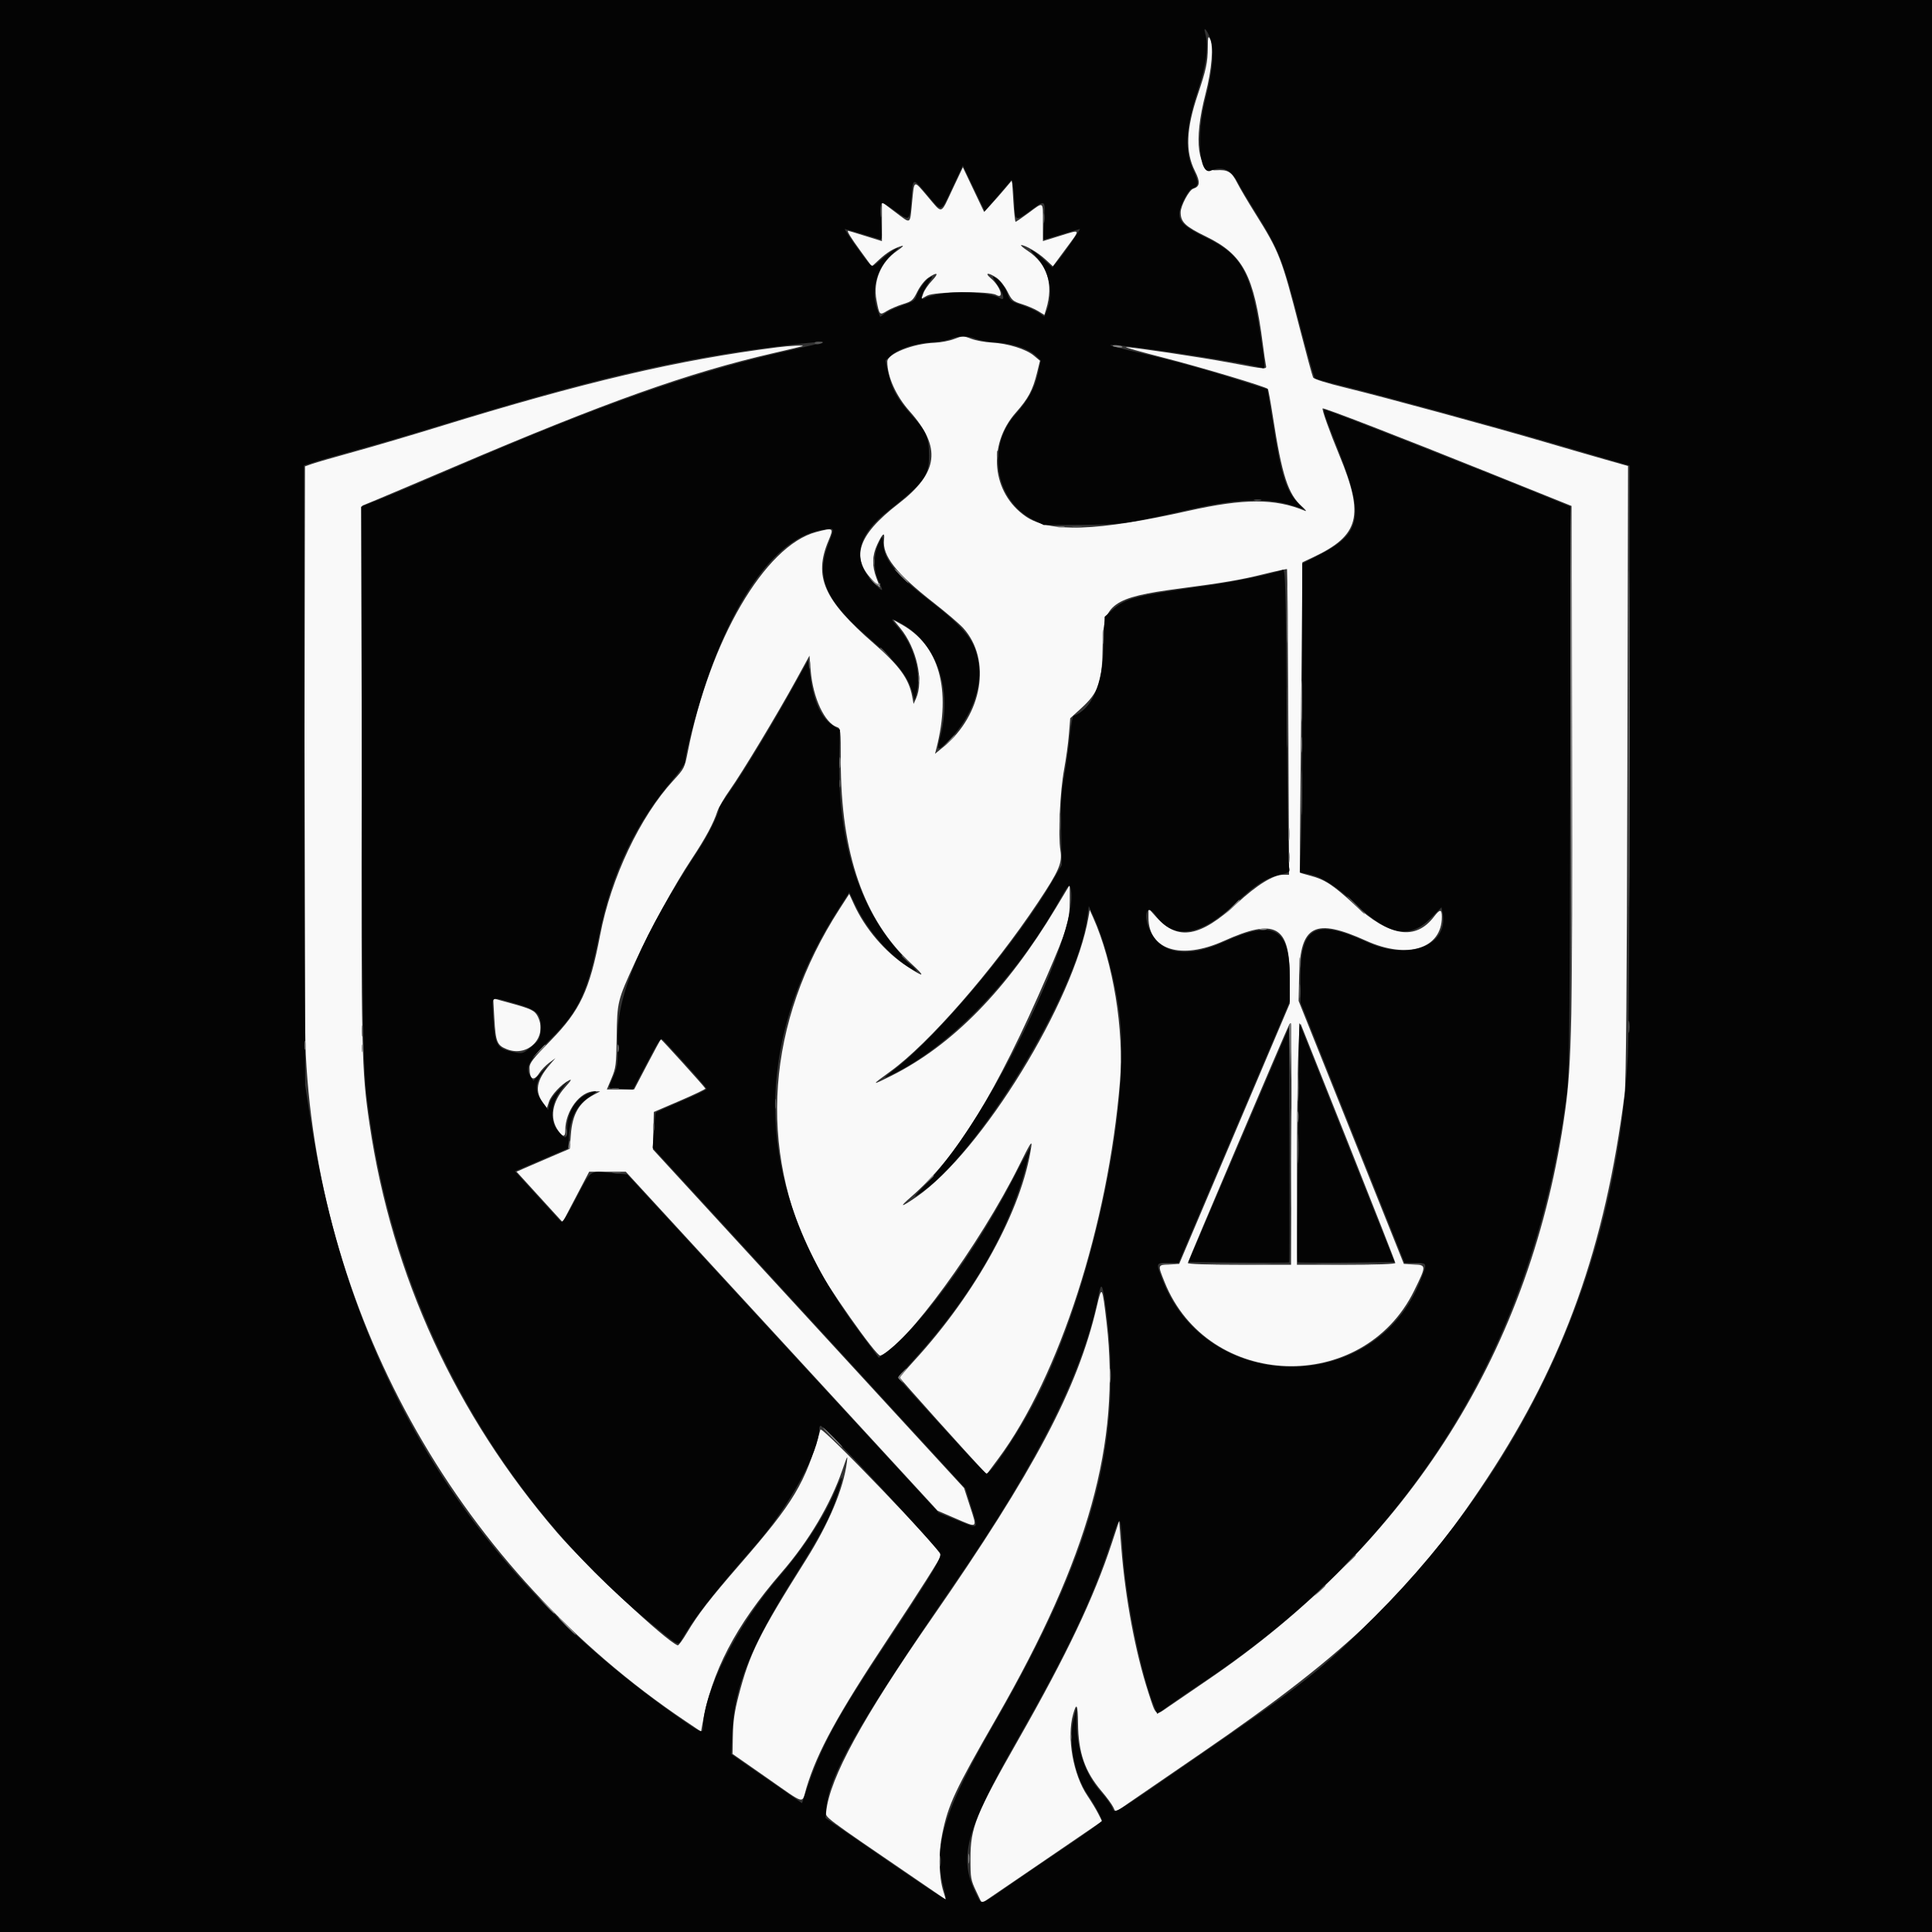 <svg id="svg" version="1.1" xmlns="http://www.w3.org/2000/svg" xmlns:xlink="http://www.w3.org/1999/xlink" width="400" height="400" viewBox="0, 0, 400,400"><rect x="0" y="0" width="400" height="400" fill="#333333" stroke="none"/><g id="svgg"><path id="path0" d="M250.060 9.827 C 250.054 12.882,249.719 14.459,247.991 19.566 C 245.558 26.755,245.387 31.426,247.411 35.439 C 248.548 37.693,248.454 38.624,247.046 39.071 C 246.190 39.343,244.444 42.609,244.444 43.938 C 244.444 45.980,245.367 46.864,249.707 48.976 C 257.390 52.716,259.618 56.946,261.460 71.296 C 261.695 73.130,261.972 75.028,262.075 75.514 C 262.295 76.555,262.520 76.570,254.285 75.026 C 248.766 73.991,234.377 71.843,233.148 71.871 C 232.741 71.880,236.241 72.866,240.926 74.063 C 248.587 76.019,262.012 80.037,262.493 80.518 C 262.597 80.621,263.076 83.256,263.557 86.372 C 265.429 98.487,266.684 102.337,269.596 104.901 C 270.327 105.545,270.593 105.933,270.185 105.763 C 263.952 103.165,257.591 103.171,245.926 105.787 C 227.140 110.000,217.322 110.330,212.369 106.917 C 205.324 102.062,204.378 92.143,210.319 85.424 C 212.906 82.499,213.815 80.797,214.693 77.239 L 215.322 74.693 214.050 73.630 C 212.430 72.276,208.697 71.115,205.370 70.931 C 203.944 70.853,202.010 70.496,201.072 70.138 C 199.431 69.514,199.296 69.515,197.553 70.186 C 196.556 70.569,194.741 70.918,193.519 70.961 C 189.046 71.117,183.704 73.244,183.704 74.870 C 183.704 77.972,185.505 81.983,188.311 85.127 C 194.989 92.611,194.355 97.867,185.998 104.302 C 177.394 110.927,175.953 115.664,181.063 120.518 L 182.193 121.592 181.467 119.681 C 180.504 117.148,180.554 115.045,181.632 112.731 C 182.725 110.384,183.226 110.019,183.028 111.712 C 182.636 115.069,185.493 118.697,193.374 124.852 C 195.943 126.858,198.670 129.192,199.435 130.039 C 205.335 136.569,203.423 148.012,195.322 154.649 L 193.587 156.071 193.865 154.980 C 197.001 142.689,194.450 133.602,186.651 129.282 L 185.021 128.379 186.385 130.044 C 189.780 134.186,191.303 140.987,189.652 144.630 L 189.148 145.741 188.845 144.123 C 188.174 140.537,186.185 137.798,180.958 133.260 C 170.540 124.214,168.400 119.375,171.531 111.944 C 172.667 109.248,172.590 109.195,168.947 110.165 C 158.357 112.984,146.914 132.615,142.380 155.741 C 141.743 158.991,141.669 159.137,139.410 161.589 C 132.528 169.059,126.511 181.757,124.256 193.570 C 122.069 205.027,120.119 209.191,114.025 215.416 C 110.357 219.163,109.630 220.093,109.630 221.034 C 109.630 223.534,110.479 224.000,111.667 222.151 C 112.074 221.517,112.991 220.565,113.704 220.036 L 115.000 219.074 113.799 220.473 C 111.011 223.720,110.649 226.036,112.547 228.483 L 113.238 229.374 113.662 228.090 C 114.107 226.742,116.207 224.494,117.774 223.687 C 118.470 223.329,118.278 223.677,116.994 225.105 C 114.292 228.111,113.744 231.531,115.558 234.078 C 116.578 235.510,117.037 235.480,117.039 233.981 C 117.046 229.989,120.134 225.900,123.110 225.942 L 124.259 225.959 122.926 226.663 C 119.891 228.267,118.507 230.682,118.184 234.937 L 117.963 237.838 114.074 239.499 C 111.935 240.412,109.458 241.481,108.569 241.874 L 106.953 242.588 110.051 245.990 C 111.754 247.861,113.901 250.214,114.820 251.219 L 116.493 253.046 119.237 247.820 L 121.982 242.593 125.773 242.593 L 129.564 242.593 161.843 277.685 L 194.122 312.778 197.709 314.324 C 202.506 316.391,202.336 316.516,200.873 312.005 L 199.602 308.084 185.264 292.488 C 177.378 283.909,162.882 268.132,153.050 257.427 L 135.175 237.963 135.273 234.090 L 135.370 230.218 140.741 227.912 C 143.694 226.643,146.080 225.502,146.042 225.375 C 145.957 225.095,137.003 215.185,136.835 215.185 C 136.770 215.185,135.497 217.517,134.006 220.367 L 131.296 225.548 128.469 225.552 L 125.642 225.556 126.616 223.241 C 127.522 221.087,127.596 220.489,127.677 214.655 C 127.776 207.394,127.838 207.142,131.462 199.259 C 134.632 192.362,139.672 183.174,143.199 177.862 C 146.074 173.533,147.715 170.488,148.521 167.988 C 148.780 167.187,149.950 165.182,151.122 163.533 C 153.636 159.995,160.969 147.823,164.851 140.741 L 167.593 135.741 167.853 138.887 C 168.321 144.541,170.769 149.742,173.347 150.560 C 174.034 150.778,174.074 151.156,174.074 157.447 C 174.074 176.794,178.861 190.528,188.767 199.605 C 191.731 202.322,191.393 202.465,187.733 200.045 C 183.193 197.043,179.104 192.245,176.806 187.226 L 175.826 185.085 173.823 188.191 C 158.646 211.727,156.756 237.687,168.512 261.113 C 170.848 265.766,181.505 280.928,182.253 280.662 C 187.407 278.831,202.967 257.530,211.009 241.296 C 213.329 236.613,213.722 236.002,213.515 237.407 C 211.593 250.431,202.137 267.706,189.241 281.755 C 187.622 283.519,186.296 285.079,186.296 285.222 C 186.296 285.435,200.728 301.507,203.486 304.365 L 204.303 305.212 206.720 301.958 C 219.285 285.044,229.419 253.639,231.871 224.012 C 232.758 213.293,230.473 199.238,226.345 190.016 L 225.614 188.385 225.363 189.840 C 222.338 207.379,203.239 238.474,189.773 247.783 C 186.457 250.075,186.009 250.073,188.656 247.778 C 198.109 239.579,206.262 226.309,216.810 201.954 C 220.939 192.420,221.481 190.606,221.481 186.332 L 221.481 183.190 218.599 187.984 C 208.380 204.983,197.203 216.386,184.537 222.735 C 180.302 224.857,180.282 224.759,184.352 221.820 C 192.241 216.124,205.569 200.860,214.924 186.808 C 219.279 180.267,219.971 178.661,219.548 176.081 C 219.042 172.995,219.460 163.873,220.318 159.259 C 220.716 157.120,221.162 153.870,221.309 152.037 L 221.577 148.704 223.769 146.712 C 227.529 143.297,228.223 141.269,228.294 133.487 C 228.372 125.050,230.242 123.687,244.259 121.846 C 253.539 120.627,256.879 120.053,261.784 118.836 C 264.293 118.213,266.399 117.762,266.465 117.833 C 266.531 117.905,266.651 132.171,266.733 149.537 L 266.882 181.111 265.722 181.111 C 263.636 181.111,260.281 183.172,256.124 187.009 C 248.499 194.044,243.875 194.849,239.438 189.915 L 237.778 188.068 237.778 189.978 C 237.778 196.695,244.537 198.795,253.363 194.821 C 264.051 190.009,267.013 191.630,267.029 202.301 L 267.037 207.749 255.590 234.708 L 244.143 261.667 242.071 261.778 C 239.654 261.907,239.673 261.837,241.109 265.424 C 250.062 287.784,282.122 288.899,292.788 267.222 C 295.334 262.048,295.334 261.915,292.766 261.779 L 290.647 261.667 279.756 234.444 L 268.864 207.222 268.977 201.852 C 269.193 191.523,272.242 189.972,282.870 194.784 C 291.428 198.660,298.519 196.414,298.519 189.827 C 298.519 188.181,298.127 188.176,296.883 189.807 C 293.079 194.794,287.690 193.948,280.341 187.209 C 275.935 183.170,274.272 182.087,271.274 181.306 C 270.104 181.001,269.131 180.708,269.111 180.654 C 269.091 180.600,269.177 169.806,269.304 156.667 C 269.430 143.528,269.555 129.100,269.582 124.605 L 269.630 116.432 271.925 115.346 C 281.470 110.828,282.498 106.819,277.322 94.299 C 275.262 89.314,273.634 84.761,273.840 84.556 C 274.044 84.351,289.758 90.431,308.519 97.975 L 325.370 104.750 325.479 156.542 C 325.593 210.741,325.410 220.146,324.056 229.937 C 317.233 279.252,292.034 319.312,249.815 347.961 C 246.556 350.172,242.923 352.658,241.741 353.484 C 239.203 355.259,239.374 355.392,237.748 350.370 C 235.061 342.070,232.977 330.934,232.159 320.498 L 231.716 314.852 230.166 319.556 C 226.447 330.840,220.883 342.535,210.847 360.160 C 201.967 375.756,200.926 378.344,200.926 384.815 C 200.926 388.832,200.993 389.215,202.103 391.559 L 203.280 394.044 214.140 386.639 C 220.113 382.567,225.712 378.741,226.582 378.138 L 228.165 377.040 227.364 375.465 C 226.923 374.598,225.923 372.945,225.141 371.792 C 222.181 367.423,220.827 359.726,222.175 354.923 C 222.893 352.366,223.146 352.830,223.194 356.797 C 223.269 362.940,224.612 366.797,228.097 370.884 C 229.120 372.084,230.186 373.538,230.466 374.117 L 230.976 375.168 233.729 373.261 C 235.243 372.213,242.065 367.529,248.889 362.853 C 279.366 341.970,292.795 329.046,307.925 306.031 C 323.877 281.768,332.326 258.131,336.362 226.481 C 336.662 224.128,336.828 204.530,336.925 159.815 L 337.063 96.481 332.143 95.084 C 329.436 94.316,323.806 92.683,319.630 91.455 C 309.133 88.368,286.723 82.262,278.760 80.318 C 274.561 79.293,272.044 78.501,271.861 78.148 C 271.702 77.843,270.459 73.259,269.098 67.963 C 265.328 53.291,264.911 52.217,259.824 44.089 C 258.335 41.710,256.683 38.906,256.152 37.858 C 254.981 35.547,254.204 35.086,251.752 35.247 C 247.914 35.498,247.057 29.230,249.592 19.444 C 250.915 14.340,251.302 9.381,250.487 7.975 C 250.142 7.378,250.064 7.715,250.060 9.827 M197.209 39.167 C 194.670 44.549,195.205 44.387,192.087 40.719 C 189.086 37.188,189.311 37.106,188.832 41.905 C 188.362 46.622,188.694 46.427,185.380 43.932 L 182.593 41.834 182.593 45.880 L 182.593 49.925 179.167 48.856 C 177.282 48.267,175.681 47.784,175.609 47.782 C 175.261 47.771,176.086 49.121,178.190 52.007 L 180.494 55.166 182.056 53.725 C 183.654 52.252,185.025 51.420,186.667 50.926 C 187.242 50.753,186.891 51.132,185.741 51.926 C 182.375 54.249,180.717 58.202,181.464 62.122 C 182.063 65.268,182.108 65.316,183.592 64.399 C 184.300 63.962,185.794 63.320,186.913 62.974 C 188.799 62.391,189.021 62.198,189.946 60.348 C 190.519 59.200,191.475 57.993,192.193 57.509 C 194.113 56.215,194.481 56.507,192.954 58.113 C 192.198 58.908,191.399 60.074,191.179 60.705 L 190.780 61.851 191.964 61.203 C 193.503 60.361,204.815 60.239,206.235 61.049 C 208.020 62.065,207.113 59.272,205.113 57.588 C 203.730 56.425,204.630 56.366,206.325 57.509 C 207.043 57.993,207.999 59.200,208.573 60.348 C 209.497 62.198,209.720 62.391,211.605 62.974 C 212.724 63.320,214.223 63.964,214.936 64.405 L 216.232 65.206 216.603 63.992 C 218.184 58.823,216.848 54.625,212.758 51.916 C 211.783 51.270,211.186 50.741,211.433 50.741 C 212.291 50.741,214.898 52.284,216.439 53.704 L 217.989 55.132 220.635 51.553 C 223.797 47.277,223.875 47.461,219.478 48.822 L 215.926 49.922 215.926 46.072 C 215.926 41.579,216.137 41.721,212.963 44.074 C 211.589 45.093,210.377 45.926,210.269 45.926 C 210.161 45.926,209.952 43.989,209.804 41.622 L 209.535 37.317 208.010 39.122 C 207.171 40.114,205.870 41.593,205.119 42.407 L 203.754 43.889 201.552 39.259 L 199.350 34.630 197.209 39.167 M160.926 71.905 C 140.306 74.528,120.938 79.078,90.741 88.394 C 85.139 90.122,77.306 92.431,73.333 93.526 C 69.361 94.620,65.444 95.749,64.630 96.036 L 63.148 96.556 63.041 153.741 C 62.975 189.107,63.078 213.756,63.312 218.344 C 66.123 273.520,95.528 325.148,141.903 356.331 L 145.152 358.515 145.391 357.128 C 147.280 346.171,152.268 336.587,161.822 325.556 C 167.477 319.027,171.955 311.465,174.432 304.259 C 175.445 301.314,175.550 301.142,175.334 302.778 C 174.609 308.279,171.613 315.408,166.850 322.967 C 157.140 338.380,155.183 342.329,152.917 351.092 C 152.081 354.323,151.792 356.320,151.738 359.250 L 151.667 363.129 158.704 368.034 C 167.036 373.843,165.927 373.561,166.967 370.137 C 169.250 362.622,173.411 355.029,183.991 339.074 C 190.422 329.375,194.815 322.448,194.815 322.005 C 194.815 320.861,170.113 295.100,169.862 295.984 C 166.704 307.127,164.401 310.977,153.174 323.891 C 146.960 331.039,144.497 334.224,142.214 338.065 C 141.334 339.547,140.481 340.714,140.321 340.658 C 137.916 339.817,121.536 324.489,115.301 317.245 C 94.356 292.909,81.152 264.155,76.514 232.778 C 74.848 221.507,74.771 218.024,74.889 159.661 L 75.000 104.693 78.148 103.392 C 79.880 102.676,87.046 99.637,94.074 96.638 C 125.523 83.217,142.524 77.163,160.171 73.100 C 163.234 72.395,165.907 71.756,166.111 71.679 C 166.778 71.428,163.574 71.568,160.926 71.905 M102.354 210.954 C 102.627 215.724,102.909 216.416,104.908 217.216 C 109.390 219.009,113.502 214.636,111.314 210.404 C 110.695 209.207,109.948 208.854,105.408 207.610 L 102.112 206.706 102.354 210.954 M279.251 236.952 C 284.552 250.248,288.889 261.290,288.889 261.489 C 288.889 261.717,285.104 261.852,278.704 261.852 L 268.519 261.852 268.520 243.611 C 268.521 223.551,268.838 210.905,269.312 212.051 C 269.478 212.451,273.950 223.656,279.251 236.952 M267.376 236.852 L 267.297 261.852 256.611 261.852 C 249.836 261.852,245.926 261.718,245.926 261.487 C 245.926 261.174,266.454 212.901,266.915 212.130 C 267.006 211.977,267.165 211.852,267.268 211.852 C 267.371 211.852,267.420 223.102,267.376 236.852 M227.083 270.478 C 223.120 287.490,214.150 304.446,192.949 335.000 C 178.530 355.780,171.821 368.059,171.053 375.072 C 170.914 376.346,169.930 375.607,190.054 389.356 L 195.848 393.314 195.308 391.565 C 194.362 388.499,194.277 383.590,195.100 379.625 C 196.370 373.504,197.619 370.841,206.393 355.556 C 225.414 322.416,231.997 298.749,229.111 273.889 C 228.211 266.146,228.125 266.001,227.083 270.478 " stroke="none" fill="#f9f9f9" fill-rule="evenodd"></path><path id="path1" d="M0.000 200.000 L 0.000 400.000 200.000 400.000 L 400.000 400.000 400.000 200.000 L 400.000 0.000 200.000 0.000 L 0.000 0.000 0.000 200.000 M250.578 7.971 C 251.456 10.270,251.124 14.456,249.593 20.370 C 247.624 27.977,248.243 36.408,250.692 35.337 C 253.079 34.292,254.955 35.143,256.357 37.905 C 256.787 38.752,258.392 41.444,259.923 43.889 C 264.740 51.575,265.585 53.698,268.914 66.481 C 270.559 72.796,272.042 78.104,272.209 78.275 C 272.377 78.447,275.156 79.224,278.386 80.002 C 285.148 81.631,309.464 88.254,319.815 91.287 C 323.685 92.421,329.227 94.037,332.130 94.878 L 337.407 96.407 337.400 154.222 C 337.396 187.658,337.238 214.848,337.026 218.704 C 334.600 262.673,316.453 302.860,284.660 334.662 C 273.390 345.936,270.763 348.009,247.222 364.201 C 229.248 376.565,230.963 375.579,230.156 374.012 C 229.807 373.333,228.800 371.972,227.917 370.987 C 224.749 367.453,222.991 362.481,222.922 356.867 L 222.881 353.519 222.351 355.556 C 221.108 360.330,222.356 367.370,225.180 371.514 C 226.693 373.733,228.148 376.417,228.148 376.986 C 228.148 377.178,224.856 379.550,220.833 382.257 C 216.810 384.963,211.382 388.656,208.770 390.462 C 202.801 394.591,203.282 394.470,202.118 392.143 C 198.363 384.640,199.832 379.147,210.698 360.050 C 220.956 342.024,226.028 331.367,229.830 319.852 C 232.037 313.170,231.936 313.136,232.418 320.741 C 233.080 331.201,236.243 346.800,239.077 353.583 L 239.600 354.834 242.115 353.041 C 243.498 352.055,246.713 349.857,249.259 348.158 C 291.854 319.729,317.001 279.398,324.167 228.018 C 324.931 222.537,324.952 221.055,325.082 163.661 L 325.215 104.914 321.404 103.358 C 305.369 96.808,274.855 84.815,274.226 84.815 C 273.838 84.815,274.261 86.068,276.833 92.521 C 282.634 107.082,282.010 110.450,272.636 115.163 L 269.630 116.675 269.629 141.763 C 269.628 155.562,269.519 169.945,269.387 173.725 L 269.147 180.598 271.215 181.061 C 273.870 181.655,276.733 183.538,281.021 187.512 C 287.749 193.747,291.986 194.435,296.328 189.998 L 298.439 187.841 298.664 188.970 C 300.025 195.771,291.688 199.012,283.027 195.051 C 272.313 190.151,269.260 191.739,269.259 202.208 L 269.259 207.593 280.037 234.537 L 290.816 261.481 293.001 261.481 C 295.560 261.481,295.545 261.432,294.115 265.054 C 284.608 289.146,249.674 288.892,240.556 264.665 C 239.331 261.412,239.304 261.481,241.819 261.481 L 244.008 261.481 247.429 253.426 C 249.310 248.995,254.491 236.803,258.943 226.331 L 267.037 207.293 267.035 202.628 C 267.030 192.015,263.884 190.272,253.333 195.038 C 246.027 198.338,240.578 197.592,238.241 192.972 C 236.576 189.681,237.343 186.831,239.198 189.414 C 242.984 194.686,248.387 193.942,255.655 187.147 C 259.860 183.216,262.205 181.707,265.126 181.052 C 267.055 180.619,267.098 180.581,266.882 179.505 C 266.761 178.898,266.552 164.754,266.418 148.073 C 266.197 120.598,266.119 117.768,265.587 117.986 C 263.616 118.792,255.498 120.472,249.630 121.287 C 234.989 123.321,233.074 123.815,230.308 126.269 L 228.704 127.693 228.505 133.975 C 228.258 141.762,226.022 146.890,222.308 148.188 C 222.069 148.271,221.720 150.073,221.490 152.407 C 221.269 154.648,220.745 158.398,220.325 160.741 C 219.688 164.297,219.583 166.166,219.687 172.058 L 219.813 179.116 218.005 182.243 C 210.843 194.637,194.466 214.228,185.370 221.283 C 182.588 223.441,182.573 223.513,185.185 222.213 C 197.159 216.254,210.562 202.159,219.474 186.153 C 220.872 183.644,221.332 183.072,221.536 183.591 C 224.463 191.009,205.264 230.877,192.103 244.713 C 188.956 248.021,188.841 248.193,190.556 247.028 C 202.755 238.737,223.080 205.186,225.102 190.000 L 225.423 187.593 226.401 189.738 C 228.789 194.969,231.042 203.600,231.836 210.556 C 234.154 230.866,225.101 270.648,213.335 291.852 C 209.788 298.244,204.965 305.244,204.215 305.087 C 203.852 305.011,200.895 301.821,188.765 288.421 L 185.862 285.216 189.472 281.219 C 201.145 268.294,208.983 254.764,212.377 241.683 C 212.903 239.656,213.330 237.822,213.326 237.609 C 213.321 237.396,211.765 240.222,209.868 243.889 C 201.779 259.522,190.230 275.166,182.912 280.403 L 181.935 281.103 177.870 275.644 C 156.147 246.473,154.813 217.426,173.837 187.825 L 175.830 184.724 177.183 187.535 C 179.764 192.902,184.535 198.249,188.963 200.738 C 190.307 201.493,190.151 201.262,187.513 198.580 C 178.007 188.920,173.304 174.359,173.764 156.015 L 173.887 151.104 172.696 150.379 C 170.031 148.758,168.461 145.405,167.713 139.734 L 167.312 136.690 164.280 142.141 C 159.955 149.917,153.788 160.092,151.149 163.805 C 149.906 165.555,148.889 167.135,148.889 167.318 C 148.889 168.347,146.656 172.876,144.644 175.926 C 132.970 193.630,127.745 205.778,127.877 214.917 C 127.949 219.937,127.872 220.759,127.174 222.407 C 126.744 223.426,126.286 224.509,126.158 224.815 C 125.966 225.273,126.376 225.387,128.489 225.466 L 131.053 225.562 133.902 220.148 C 136.638 214.949,136.776 214.762,137.393 215.423 C 142.113 220.480,146.296 225.191,146.296 225.450 C 146.296 225.629,143.948 226.766,141.078 227.977 C 138.207 229.188,135.811 230.264,135.752 230.367 C 135.693 230.471,135.528 232.149,135.386 234.096 L 135.127 237.636 167.505 272.903 L 199.883 308.170 201.101 312.061 C 202.586 316.803,202.787 316.618,198.166 314.750 L 194.352 313.208 162.104 278.178 L 129.857 243.148 126.422 242.826 C 121.985 242.410,122.455 242.063,119.278 248.112 C 117.111 252.239,116.433 253.252,116.088 252.880 C 115.846 252.620,113.615 250.175,111.130 247.446 L 106.612 242.485 112.195 240.089 L 117.778 237.692 117.787 235.976 C 117.809 231.825,119.256 228.839,122.128 227.017 C 123.953 225.860,123.753 225.586,121.707 226.441 C 119.163 227.504,117.429 230.401,117.416 233.611 C 117.406 235.904,117.133 235.999,115.594 234.246 C 113.727 232.120,113.961 228.607,116.167 225.657 L 117.488 223.889 115.745 225.597 C 114.646 226.673,113.905 227.769,113.742 228.560 L 113.482 229.815 112.296 228.185 C 110.557 225.794,110.735 223.976,112.975 221.245 C 113.620 220.458,113.312 220.706,112.291 221.794 L 110.434 223.774 109.793 222.796 C 108.657 221.062,109.467 219.586,114.021 215.092 C 119.838 209.352,121.721 205.327,124.028 193.698 C 126.533 181.075,131.624 170.306,139.286 161.425 C 140.769 159.706,141.852 158.109,141.852 157.642 C 141.852 156.241,144.006 147.940,145.788 142.475 C 152.132 123.016,161.252 110.922,170.531 109.663 C 172.928 109.338,172.848 109.065,171.451 112.778 C 168.863 119.654,170.909 124.315,179.940 132.116 C 185.450 136.875,187.855 139.817,188.767 142.914 L 189.382 145.000 189.729 143.704 C 190.841 139.554,189.199 133.564,185.946 129.907 C 184.136 127.872,184.295 127.750,186.852 129.219 C 194.090 133.377,197.253 142.954,194.616 152.725 C 193.812 155.702,194.105 155.719,196.848 152.852 C 201.159 148.346,203.408 142.232,202.594 137.231 C 201.828 132.522,199.927 130.127,192.203 124.137 C 185.525 118.959,182.994 115.828,182.864 112.587 C 182.791 110.742,182.721 110.748,181.842 112.685 C 180.808 114.963,180.870 118.286,181.987 120.493 C 183.046 122.585,182.807 122.669,181.021 120.833 C 176.272 115.951,177.235 111.021,183.978 105.710 C 191.305 99.939,192.407 98.431,192.363 94.250 C 192.323 90.571,191.792 89.333,188.839 86.046 C 185.801 82.664,184.588 80.480,183.862 77.086 L 183.337 74.630 184.405 73.653 C 185.971 72.222,189.312 71.109,192.742 70.875 C 194.391 70.763,196.266 70.437,196.908 70.150 C 198.398 69.485,200.491 69.485,201.981 70.150 C 202.623 70.437,204.498 70.763,206.147 70.875 C 209.591 71.110,212.942 72.230,214.452 73.653 L 215.488 74.630 214.975 77.015 C 214.254 80.368,212.979 82.733,210.235 85.803 C 204.125 92.640,206.047 103.762,214.015 107.674 L 216.111 108.704 223.889 108.660 C 232.296 108.612,232.730 108.550,246.667 105.406 C 256.468 103.195,262.601 103.015,267.956 104.782 L 269.982 105.450 268.699 104.129 C 266.330 101.690,265.236 98.273,263.703 88.519 C 263.270 85.769,262.798 82.857,262.652 82.048 L 262.388 80.577 257.953 79.158 C 250.175 76.670,242.583 74.556,236.296 73.129 C 232.935 72.366,230.058 71.631,229.902 71.495 C 229.076 70.776,257.404 74.987,261.204 76.148 C 262.011 76.395,262.013 76.509,261.095 70.185 C 259.100 56.442,257.151 52.827,249.801 49.238 C 243.936 46.374,243.243 45.244,245.044 41.488 C 245.631 40.264,246.388 39.172,246.726 39.061 C 248.249 38.563,248.305 37.880,247.043 35.143 C 245.206 31.156,245.476 26.428,247.974 18.889 C 249.804 13.364,250.284 9.647,249.522 6.913 C 249.067 5.280,249.850 6.065,250.578 7.971 M206.664 40.469 L 209.438 37.229 209.675 38.337 C 209.806 38.946,209.949 40.444,209.993 41.667 C 210.146 45.888,210.169 45.903,213.142 43.735 C 216.532 41.263,216.447 41.207,216.154 45.741 C 216.016 47.880,215.971 49.630,216.054 49.630 C 216.137 49.630,217.830 49.130,219.815 48.519 C 221.800 47.907,223.492 47.407,223.575 47.407 C 223.808 47.407,220.206 52.614,218.966 54.070 L 217.867 55.361 216.209 53.833 C 213.857 51.665,212.338 50.967,214.377 52.991 C 217.214 55.808,218.233 60.753,216.716 64.347 L 216.211 65.545 215.145 64.786 C 214.558 64.369,212.966 63.652,211.605 63.193 C 209.325 62.424,209.092 62.245,208.633 60.918 C 208.119 59.432,206.970 57.973,205.831 57.359 C 205.381 57.117,205.519 57.499,206.279 58.597 C 207.873 60.902,208.225 62.533,206.949 61.696 C 205.473 60.729,199.854 60.217,195.880 60.687 C 194.003 60.909,192.086 61.358,191.570 61.696 C 190.293 62.533,190.646 60.902,192.240 58.597 C 193.120 57.323,193.194 57.086,192.610 57.398 C 191.659 57.907,190.186 59.899,189.748 61.269 C 189.455 62.185,189.015 62.484,186.920 63.190 C 185.556 63.650,183.941 64.382,183.331 64.816 L 182.223 65.606 181.807 64.562 C 180.184 60.488,181.316 55.665,184.587 52.714 C 186.237 51.225,186.321 51.087,185.235 51.645 C 184.550 51.997,183.256 52.961,182.359 53.787 C 180.777 55.246,180.708 55.270,179.997 54.627 C 179.266 53.965,174.649 47.407,174.914 47.407 C 175.039 47.407,180.186 48.923,181.991 49.491 C 182.652 49.699,182.673 49.517,182.419 45.781 C 182.108 41.224,182.016 41.289,185.362 43.698 C 188.396 45.882,188.360 45.909,188.708 41.055 C 189.022 36.665,188.908 36.689,192.014 40.370 C 195.110 44.039,194.656 44.176,197.200 38.796 L 199.346 34.259 201.617 38.985 L 203.889 43.710 206.664 40.469 M170.340 70.895 C 170.255 70.979,167.102 71.738,163.333 72.581 C 143.589 76.998,125.120 83.474,93.889 96.934 C 87.778 99.567,80.975 102.441,78.772 103.319 L 74.765 104.916 74.930 162.551 C 75.103 223.034,75.072 221.921,76.880 233.704 C 82.976 273.418,103.631 310.194,134.082 335.547 C 140.083 340.544,140.375 340.728,140.893 339.843 C 143.927 334.656,146.972 330.745,156.489 319.815 C 163.445 311.825,169.630 300.493,169.630 295.736 C 169.630 295.433,169.757 295.185,169.913 295.185 C 170.526 295.185,188.445 314.217,194.525 321.325 C 195.263 322.188,193.910 324.482,182.524 341.667 C 173.468 355.335,170.126 361.457,167.411 369.353 L 166.042 373.336 158.712 368.250 L 151.381 363.164 151.591 358.712 C 152.038 349.258,155.314 341.046,164.449 326.481 C 170.091 317.485,171.816 314.219,173.368 309.585 C 174.804 305.298,174.597 304.615,173.020 308.436 C 170.808 313.794,166.428 320.541,161.404 326.331 C 152.613 336.462,145.556 350.404,145.556 357.640 C 145.556 358.935,145.092 358.766,141.164 356.042 C 98.061 326.149,72.566 285.050,64.355 232.222 L 63.175 224.630 63.056 160.497 L 62.937 96.365 65.265 95.611 C 66.545 95.196,70.426 94.088,73.889 93.148 C 77.352 92.208,85.269 89.877,91.481 87.968 C 122.979 78.288,141.531 74.005,162.778 71.510 C 169.078 70.771,170.587 70.648,170.340 70.895 M105.973 207.560 C 111.219 209.011,112.028 209.722,111.955 212.819 C 111.904 215.037,111.703 215.395,109.573 217.082 C 108.190 218.177,108.093 218.198,106.213 217.795 C 102.783 217.059,102.410 216.364,102.080 210.093 C 101.872 206.137,101.561 206.339,105.973 207.560 M268.749 236.496 C 268.606 250.086,268.554 261.270,268.634 261.350 C 268.713 261.429,273.264 261.449,278.747 261.395 L 288.717 261.296 278.863 236.541 L 269.009 211.785 268.749 236.496 M256.448 236.996 L 246.044 261.296 256.411 261.395 C 262.113 261.449,266.838 261.434,266.910 261.361 C 266.983 261.289,267.000 250.309,266.947 236.962 L 266.852 212.696 256.448 236.996 M229.044 271.469 C 232.538 298.479,226.289 321.422,205.739 357.037 C 195.368 375.010,193.139 382.298,195.379 390.901 C 195.690 392.093,195.872 393.140,195.784 393.228 C 195.640 393.372,189.542 389.267,175.741 379.733 L 170.926 376.408 171.014 374.963 C 171.451 367.795,177.174 357.665,197.562 327.963 C 215.062 302.471,224.336 283.911,227.427 268.201 C 228.024 265.162,228.301 265.721,229.044 271.469 " stroke="none" fill="#040404" fill-rule="evenodd"></path><path id="path2" d="M182.328 43.889 C 182.331 44.907,182.403 45.280,182.488 44.717 C 182.573 44.154,182.571 43.321,182.483 42.865 C 182.395 42.410,182.325 42.870,182.328 43.889 M216.027 45.185 C 216.027 46.102,216.099 46.477,216.187 46.019 C 216.276 45.560,216.276 44.810,216.187 44.352 C 216.099 43.894,216.027 44.269,216.027 45.185 M168.682 71.076 C 168.796 71.261,169.223 71.325,169.630 71.218 C 170.649 70.952,170.557 70.741,169.423 70.741 C 168.901 70.741,168.568 70.892,168.682 71.076 M206.390 94.259 C 206.394 95.074,206.470 95.364,206.558 94.903 C 206.647 94.442,206.643 93.776,206.551 93.422 C 206.458 93.068,206.386 93.444,206.390 94.259 M259.722 103.589 C 260.079 103.682,260.662 103.682,261.019 103.589 C 261.375 103.495,261.083 103.419,260.370 103.419 C 259.657 103.419,259.366 103.495,259.722 103.589 M222.130 109.150 C 222.588 109.239,223.338 109.239,223.796 109.150 C 224.255 109.062,223.880 108.990,222.963 108.990 C 222.046 108.990,221.671 109.062,222.130 109.150 M180.827 116.296 C 180.827 117.009,180.903 117.301,180.996 116.944 C 181.089 116.588,181.089 116.005,180.996 115.648 C 180.903 115.292,180.827 115.583,180.827 116.296 M182.222 134.190 C 182.222 134.254,182.764 134.795,183.426 135.394 L 184.630 136.481 183.542 135.278 C 182.528 134.156,182.222 133.904,182.222 134.190 M167.501 137.593 C 167.505 138.407,167.581 138.697,167.669 138.236 C 167.758 137.776,167.755 137.109,167.662 136.755 C 167.569 136.401,167.497 136.778,167.501 137.593 M266.459 148.519 C 266.459 154.120,266.510 156.412,266.573 153.611 C 266.636 150.810,266.636 146.227,266.573 143.426 C 266.510 140.625,266.459 142.917,266.459 148.519 M190.086 140.370 C 190.086 141.083,190.162 141.375,190.255 141.019 C 190.348 140.662,190.348 140.079,190.255 139.722 C 190.162 139.366,190.086 139.657,190.086 140.370 M269.415 164.074 C 269.415 168.250,269.469 169.958,269.536 167.870 C 269.602 165.782,269.602 162.366,269.536 160.278 C 269.469 158.190,269.415 159.898,269.415 164.074 M173.790 162.222 C 173.790 162.935,173.866 163.227,173.959 162.870 C 174.052 162.514,174.052 161.931,173.959 161.574 C 173.866 161.218,173.790 161.509,173.790 162.222 M219.386 170.185 C 219.388 171.815,219.453 172.435,219.531 171.564 C 219.609 170.693,219.608 169.360,219.528 168.601 C 219.449 167.843,219.385 168.556,219.386 170.185 M266.773 177.593 C 266.775 178.611,266.847 178.984,266.932 178.421 C 267.018 177.858,267.015 177.025,266.927 176.569 C 266.839 176.113,266.770 176.574,266.773 177.593 M280.556 187.407 C 281.559 188.426,282.463 189.259,282.565 189.259 C 282.667 189.259,281.929 188.426,280.926 187.407 C 279.923 186.389,279.019 185.556,278.917 185.556 C 278.815 185.556,279.552 186.389,280.556 187.407 M186.667 197.894 C 186.667 197.957,187.208 198.499,187.870 199.097 L 189.074 200.185 187.986 198.981 C 186.972 197.859,186.667 197.608,186.667 197.894 M269.007 205.185 C 269.007 206.509,269.075 207.051,269.157 206.389 C 269.239 205.727,269.239 204.644,269.157 203.981 C 269.075 203.319,269.007 203.861,269.007 205.185 M337.148 212.593 C 337.148 213.713,337.217 214.171,337.302 213.611 C 337.387 213.051,337.387 212.134,337.302 211.574 C 337.217 211.014,337.148 211.472,337.148 212.593 M74.921 213.519 C 74.924 214.537,74.995 214.910,75.081 214.347 C 75.166 213.784,75.163 212.950,75.076 212.495 C 74.988 212.039,74.918 212.500,74.921 213.519 M126.759 225.440 C 127.116 225.534,127.699 225.534,128.056 225.440 C 128.412 225.347,128.120 225.271,127.407 225.271 C 126.694 225.271,126.403 225.347,126.759 225.440 M160.471 228.519 C 160.471 229.435,160.543 229.810,160.632 229.352 C 160.720 228.894,160.720 228.144,160.632 227.685 C 160.543 227.227,160.471 227.602,160.471 228.519 M135.271 233.333 C 135.271 234.046,135.347 234.338,135.440 233.981 C 135.534 233.625,135.534 233.042,135.440 232.685 C 135.347 232.329,135.271 232.620,135.271 233.333 M268.664 237.778 C 268.664 240.528,268.722 241.653,268.793 240.278 C 268.864 238.903,268.864 236.653,268.793 235.278 C 268.722 233.903,268.664 235.028,268.664 237.778 M117.123 234.444 C 117.123 235.157,117.199 235.449,117.292 235.093 C 117.386 234.736,117.386 234.153,117.292 233.796 C 117.199 233.440,117.123 233.731,117.123 234.444 M126.949 242.855 C 127.409 242.943,128.076 242.940,128.430 242.847 C 128.784 242.754,128.407 242.682,127.593 242.686 C 126.778 242.690,126.488 242.766,126.949 242.855 M240.648 261.749 C 241.310 261.832,242.394 261.832,243.056 261.749 C 243.718 261.667,243.176 261.600,241.852 261.600 C 240.528 261.600,239.986 261.667,240.648 261.749 M251.226 261.759 C 254.243 261.821,259.077 261.821,261.967 261.758 C 264.857 261.696,262.389 261.645,256.481 261.645 C 250.574 261.645,248.209 261.696,251.226 261.759 M273.634 261.759 C 276.549 261.821,281.215 261.821,284.004 261.758 C 286.792 261.695,284.407 261.644,278.704 261.644 C 273.000 261.644,270.718 261.696,273.634 261.759 M291.759 261.749 C 292.421 261.832,293.505 261.832,294.167 261.749 C 294.829 261.667,294.287 261.600,292.963 261.600 C 291.639 261.600,291.097 261.667,291.759 261.749 M279.057 323.426 L 277.593 325.000 279.167 323.536 C 280.631 322.174,280.911 321.852,280.631 321.852 C 280.570 321.852,279.862 322.560,279.057 323.426 M273.125 329.352 L 272.037 330.556 273.241 329.468 C 273.903 328.869,274.444 328.328,274.444 328.264 C 274.444 327.978,274.139 328.230,273.125 329.352 M194.550 385.370 C 194.553 386.389,194.625 386.762,194.710 386.199 C 194.795 385.636,194.793 384.802,194.705 384.347 C 194.617 383.891,194.548 384.352,194.550 385.370 " stroke="none" fill="#565656" fill-rule="evenodd"></path><path id="path3" d="M230.370 71.625 C 230.370 71.703,230.862 71.840,231.462 71.928 C 232.062 72.016,232.469 71.952,232.366 71.785 C 232.182 71.488,230.370 71.342,230.370 71.625 M337.218 152.963 C 337.218 184.028,337.261 196.736,337.315 181.204 C 337.368 165.671,337.368 140.255,337.315 124.722 C 337.261 109.190,337.218 121.898,337.218 152.963 M325.185 158.815 L 325.370 213.148 325.464 159.094 C 325.516 129.364,325.432 104.914,325.279 104.760 C 325.126 104.607,325.083 128.931,325.185 158.815 M218.981 109.144 C 219.338 109.237,219.921 109.237,220.278 109.144 C 220.634 109.051,220.343 108.975,219.630 108.975 C 218.917 108.975,218.625 109.051,218.981 109.144 M186.481 119.259 C 187.277 120.074,188.011 120.741,188.113 120.741 C 188.215 120.741,187.647 120.074,186.852 119.259 C 186.056 118.444,185.322 117.778,185.220 117.778 C 185.118 117.778,185.686 118.444,186.481 119.259 M180.702 120.452 C 181.478 121.332,182.222 121.523,182.222 120.842 C 182.222 120.719,182.110 120.730,181.972 120.868 C 181.834 121.005,181.293 120.741,180.768 120.281 L 179.815 119.444 180.702 120.452 M228.267 131.852 C 228.267 133.176,228.334 133.718,228.416 133.056 C 228.498 132.394,228.498 131.310,228.416 130.648 C 228.334 129.986,228.267 130.528,228.267 131.852 M269.413 145.185 C 269.413 148.954,269.468 150.495,269.535 148.611 C 269.602 146.727,269.602 143.644,269.535 141.759 C 269.468 139.875,269.413 141.417,269.413 145.185 M196.458 153.426 L 195.370 154.630 196.574 153.542 C 197.236 152.944,197.778 152.402,197.778 152.338 C 197.778 152.052,197.472 152.304,196.458 153.426 M173.810 157.963 C 173.812 158.981,173.884 159.354,173.969 158.791 C 174.055 158.228,174.052 157.395,173.964 156.939 C 173.877 156.484,173.807 156.944,173.810 157.963 M266.781 172.778 C 266.784 174.000,266.853 174.455,266.935 173.790 C 267.018 173.124,267.016 172.124,266.931 171.567 C 266.847 171.011,266.779 171.556,266.781 172.778 M254.983 187.870 L 253.519 189.444 255.093 187.980 C 256.556 186.619,256.837 186.296,256.557 186.296 C 256.496 186.296,255.788 187.005,254.983 187.870 M260.833 192.478 C 261.190 192.571,261.773 192.571,262.130 192.478 C 262.486 192.384,262.194 192.308,261.481 192.308 C 260.769 192.308,260.477 192.384,260.833 192.478 M268.995 199.444 C 268.998 200.463,269.070 200.836,269.155 200.273 C 269.240 199.710,269.238 198.876,269.150 198.421 C 269.062 197.965,268.992 198.426,268.995 199.444 M63.056 216.481 C 63.060 217.296,63.136 217.586,63.225 217.125 C 63.314 216.665,63.310 215.998,63.217 215.644 C 63.125 215.290,63.052 215.667,63.056 216.481 M74.901 217.037 C 74.901 217.750,74.977 218.042,75.070 217.685 C 75.163 217.329,75.163 216.745,75.070 216.389 C 74.977 216.032,74.901 216.324,74.901 217.037 M127.864 217.037 C 127.864 217.750,127.940 218.042,128.033 217.685 C 128.126 217.329,128.126 216.745,128.033 216.389 C 127.940 216.032,127.864 216.324,127.864 217.037 M111.462 217.685 L 110.185 219.074 111.574 217.798 C 112.867 216.610,113.133 216.296,112.850 216.296 C 112.789 216.296,112.164 216.921,111.462 217.685 M268.661 225.185 C 268.661 227.731,268.720 228.773,268.793 227.500 C 268.865 226.227,268.865 224.144,268.793 222.870 C 268.720 221.597,268.661 222.639,268.661 225.185 M267.207 239.815 C 267.208 248.981,267.256 252.678,267.315 248.030 C 267.373 243.382,267.373 235.882,267.314 231.364 C 267.255 226.845,267.207 230.648,267.207 239.815 M117.734 236.956 C 117.612 237.692,117.666 238.038,117.872 237.832 C 118.058 237.646,118.149 237.099,118.073 236.617 C 117.956 235.875,117.904 235.928,117.734 236.956 M192.014 244.537 L 190.926 245.741 192.130 244.653 C 192.792 244.055,193.333 243.513,193.333 243.449 C 193.333 243.163,193.028 243.415,192.014 244.537 M229.748 284.815 C 229.748 286.139,229.815 286.681,229.898 286.019 C 229.980 285.356,229.980 284.273,229.898 283.611 C 229.815 282.949,229.748 283.491,229.748 284.815 M186.659 284.267 C 185.802 285.179,185.798 285.215,186.482 285.841 C 187.147 286.450,187.157 286.449,186.685 285.822 C 186.255 285.252,186.304 285.040,187.047 284.248 C 187.520 283.745,187.824 283.333,187.722 283.333 C 187.620 283.333,187.142 283.753,186.659 284.267 M172.222 297.593 C 173.329 298.713,174.317 299.630,174.419 299.630 C 174.521 299.630,173.699 298.713,172.593 297.593 C 171.486 296.472,170.498 295.556,170.396 295.556 C 170.294 295.556,171.116 296.472,172.222 297.593 M112.947 332.315 C 114.482 333.950,114.815 334.244,114.815 333.966 C 114.815 333.907,114.023 333.115,113.056 332.207 L 111.296 330.556 112.947 332.315 M117.222 336.667 C 118.225 337.685,119.130 338.519,119.231 338.519 C 119.333 338.519,118.596 337.685,117.593 336.667 C 116.589 335.648,115.685 334.815,115.583 334.815 C 115.482 334.815,116.219 335.648,117.222 336.667 M221.567 359.630 C 221.567 360.343,221.644 360.634,221.737 360.278 C 221.830 359.921,221.830 359.338,221.737 358.981 C 221.644 358.625,221.567 358.917,221.567 359.630 M200.471 384.815 C 200.471 385.731,200.543 386.106,200.632 385.648 C 200.720 385.190,200.720 384.440,200.632 383.981 C 200.543 383.523,200.471 383.898,200.471 384.815 " stroke="none" fill="#848484" fill-rule="evenodd"></path><path id="path4" d="M266.458 127.222 C 266.458 132.519,266.510 134.634,266.573 131.923 C 266.637 129.211,266.636 124.878,266.573 122.293 C 266.509 119.708,266.457 121.926,266.458 127.222 M269.381 154.259 C 269.382 155.685,269.449 156.223,269.530 155.455 C 269.610 154.686,269.608 153.520,269.527 152.862 C 269.445 152.205,269.379 152.833,269.381 154.259 M266.966 212.130 C 266.903 212.282,266.942 214.907,267.052 217.963 L 267.252 223.519 267.330 217.685 C 267.400 212.434,267.323 211.264,266.966 212.130 M268.624 231.296 C 268.627 232.315,268.699 232.688,268.784 232.125 C 268.869 231.562,268.867 230.728,268.779 230.273 C 268.691 229.817,268.622 230.278,268.624 231.296 " stroke="none" fill="#7c7c7c" fill-rule="evenodd"></path></g></svg>
